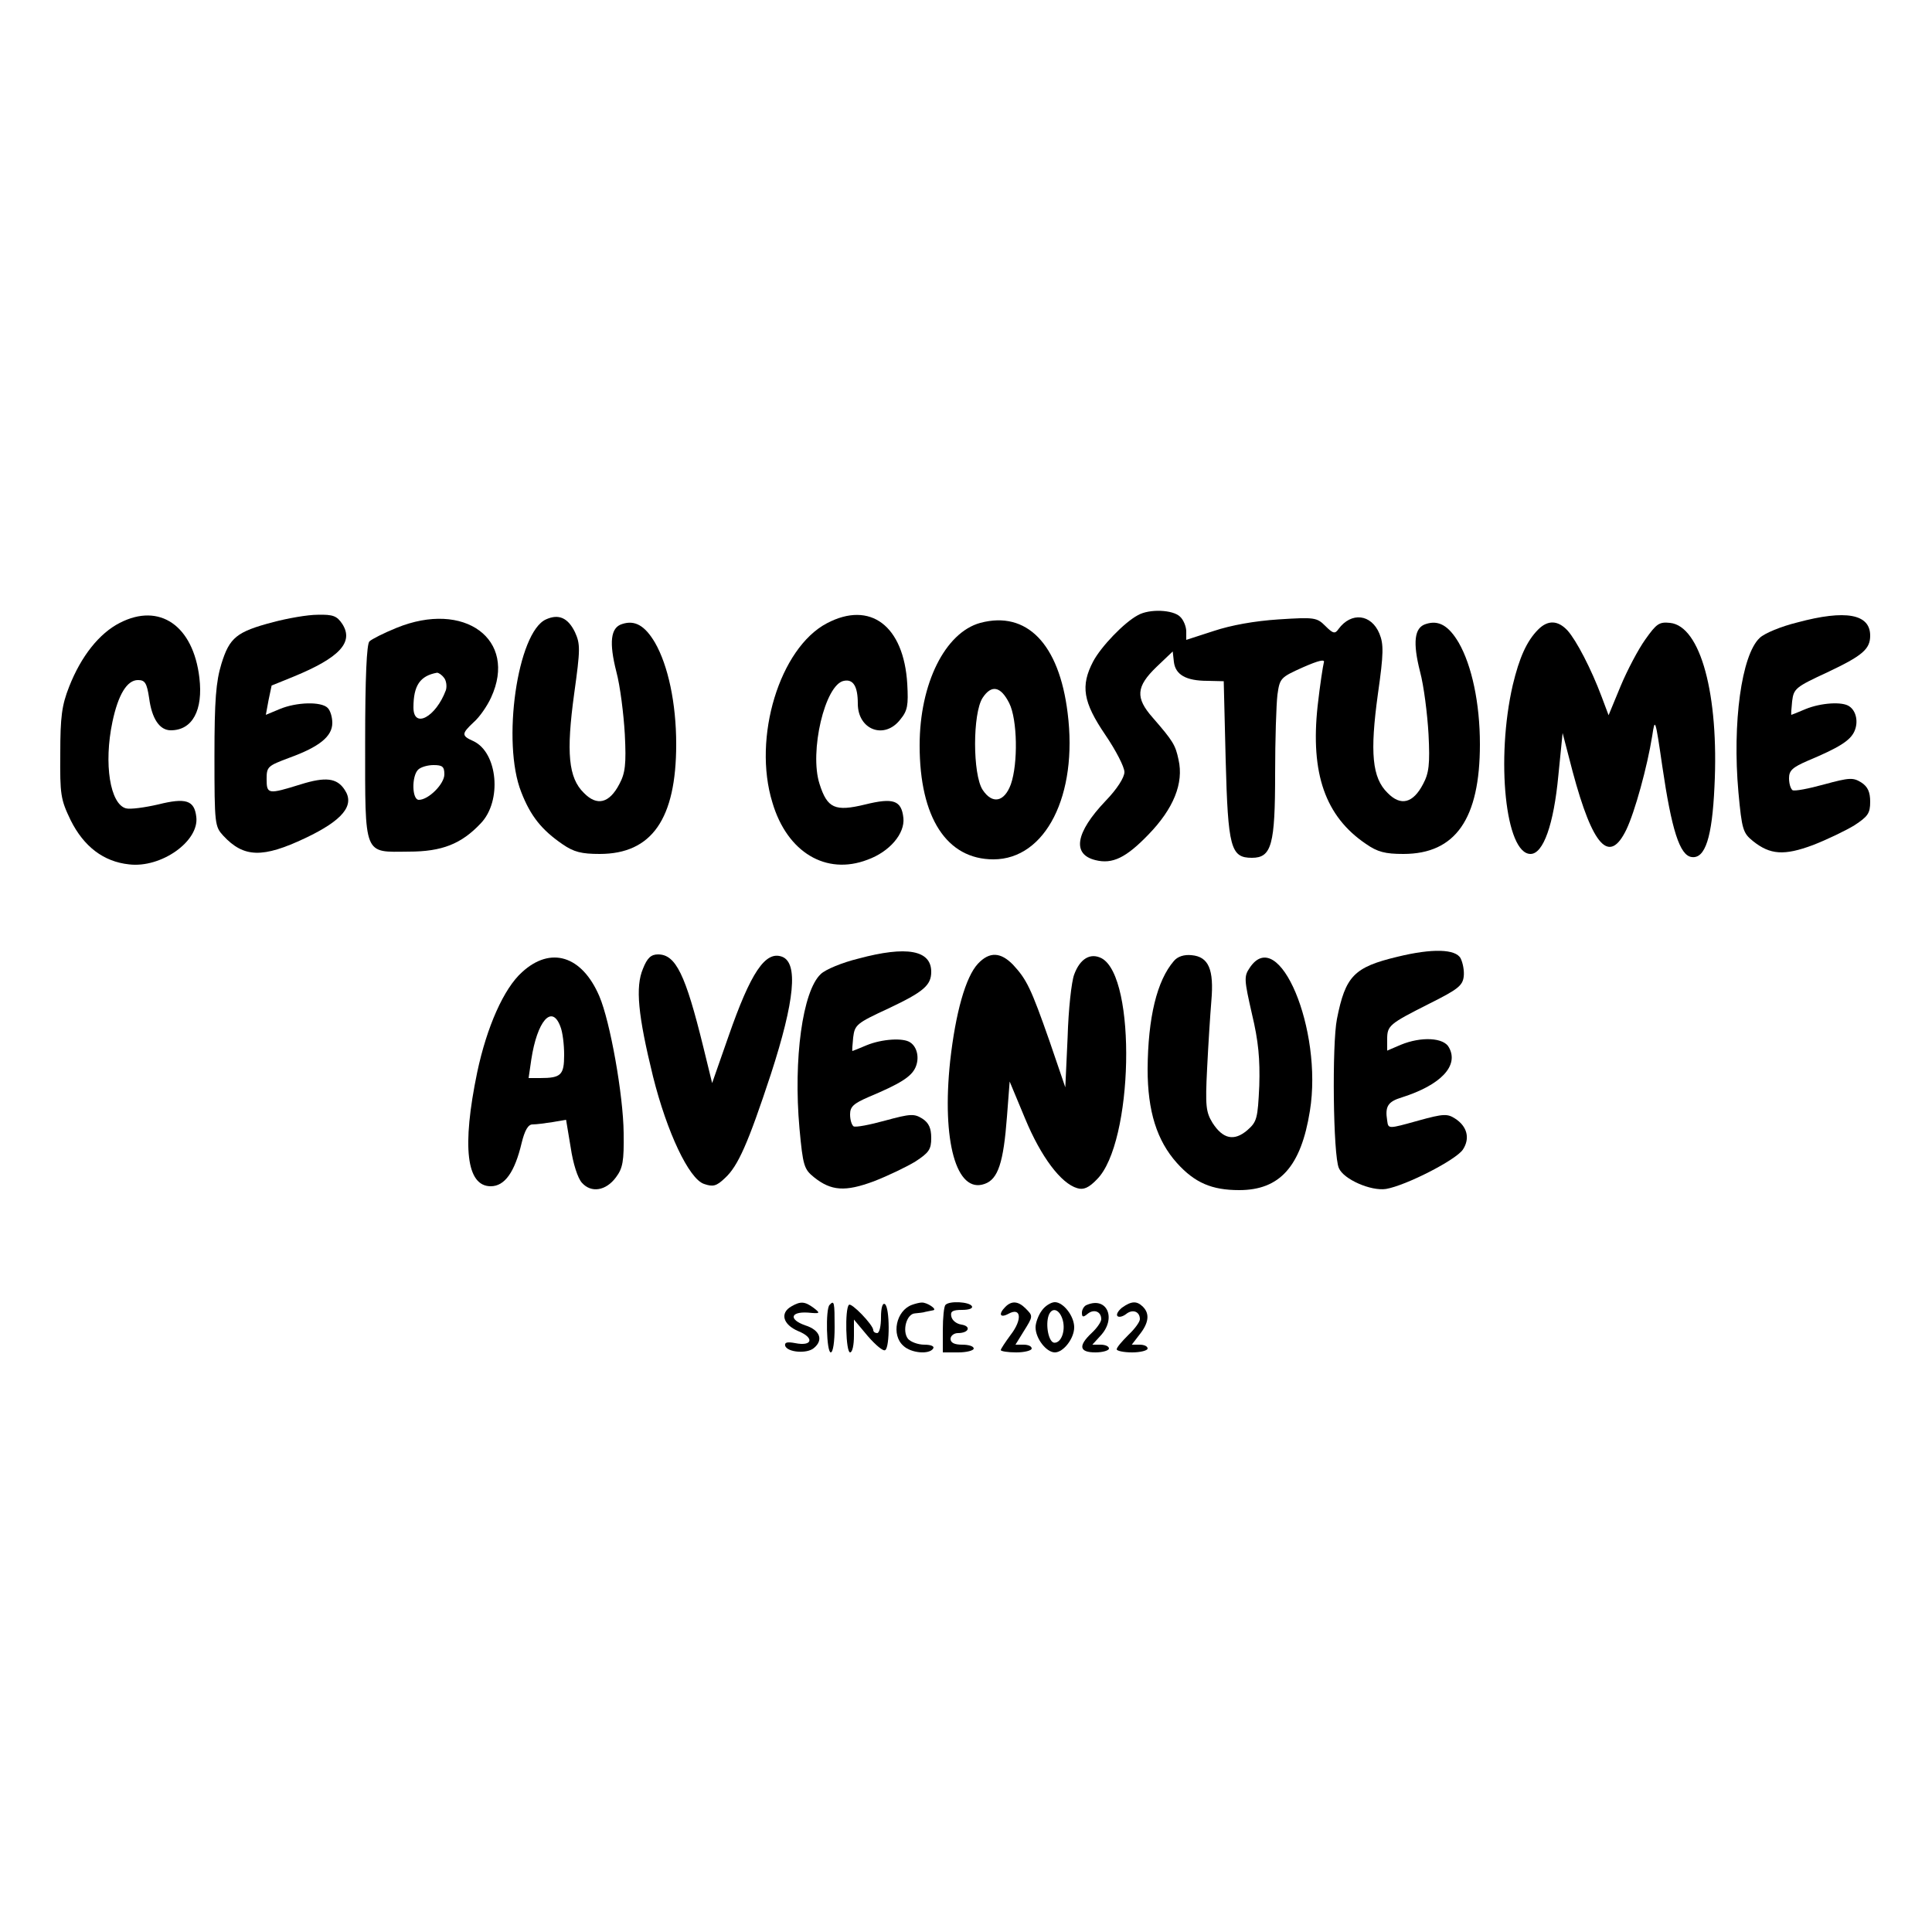 <?xml version="1.0" standalone="no"?>
<!DOCTYPE svg PUBLIC "-//W3C//DTD SVG 20010904//EN"
 "http://www.w3.org/TR/2001/REC-SVG-20010904/DTD/svg10.dtd">
<svg version="1.0" xmlns="http://www.w3.org/2000/svg"
 width="500pt" height="500pt" viewBox="0 0 500 500"
 preserveAspectRatio="xMidYMid meet">

<g transform="translate(0,500) scale(0.1,-0.1)"
fill="#000000" stroke="none">
<path d="M2945 3408 c-36 -19 -96 -82 -116 -120 -33 -63 -26 -105 31 -189 28
-41 50 -84 50 -97 0 -14 -19 -44 -49 -75 -78 -82 -87 -138 -26 -153 44 -11 79
6 137 66 65 67 92 133 78 194 -8 38 -14 48 -67 109 -45 51 -43 80 10 131 l42
40 3 -27 c4 -33 31 -49 87 -49 l42 -1 5 -203 c6 -228 13 -254 68 -254 51 0 60
34 60 218 0 88 3 179 6 204 6 43 8 45 66 71 41 18 58 22 54 12 -2 -7 -10 -58
-16 -112 -19 -175 20 -286 125 -357 30 -21 50 -26 97 -26 135 0 198 91 198
284 0 106 -21 204 -55 263 -26 44 -52 59 -85 48 -30 -9 -34 -48 -15 -123 10
-37 19 -110 22 -162 4 -78 1 -101 -14 -129 -26 -50 -58 -58 -92 -23 -40 39
-46 104 -25 256 15 105 15 129 4 156 -21 51 -73 57 -106 12 -9 -13 -14 -12
-34 8 -22 22 -28 23 -121 17 -62 -4 -123 -15 -168 -30 l-71 -23 0 22 c0 12 -7
30 -16 38 -18 18 -79 21 -109 4z"/>
<path d="M310 3388 c-53 -27 -100 -86 -131 -165 -19 -48 -23 -78 -23 -173 -1
-107 1 -119 27 -173 34 -68 85 -107 151 -114 83 -10 182 60 174 123 -5 43 -27
50 -99 32 -35 -8 -72 -13 -83 -10 -41 11 -58 115 -35 224 15 71 38 108 66 108
18 0 23 -7 29 -47 7 -53 27 -83 56 -83 56 0 84 52 74 136 -16 135 -103 195
-206 142z"/>
<path d="M707 3390 c-95 -25 -113 -40 -134 -108 -14 -46 -18 -93 -18 -239 0
-177 1 -182 23 -206 53 -57 102 -58 212 -6 97 46 129 85 102 125 -20 31 -50
34 -114 14 -84 -26 -88 -26 -88 14 0 32 3 34 59 55 77 28 111 55 111 90 0 15
-5 32 -12 39 -17 17 -81 15 -124 -3 l-36 -15 7 38 c4 20 8 37 8 38 1 0 27 11
57 23 119 49 156 89 126 136 -14 21 -24 25 -64 24 -26 0 -77 -9 -115 -19z"/>
<path d="M1413 3397 c-74 -33 -115 -319 -64 -447 24 -62 53 -98 107 -135 29
-20 49 -25 96 -25 135 0 198 91 198 284 0 106 -21 204 -55 263 -26 44 -52 59
-85 48 -30 -9 -34 -48 -15 -123 10 -37 19 -110 22 -162 4 -78 1 -101 -14 -129
-26 -50 -58 -58 -92 -23 -40 39 -46 104 -25 257 16 115 16 128 2 159 -18 37
-42 48 -75 33z"/>
<path d="M2140 3387 c-122 -64 -193 -296 -141 -464 38 -129 139 -189 246 -148
58 21 97 68 93 108 -5 46 -26 53 -99 35 -78 -19 -98 -10 -118 53 -27 83 14
258 63 267 24 5 36 -14 36 -59 0 -68 69 -94 110 -41 19 23 21 37 18 92 -9 151
-96 216 -208 157z"/>
<path d="M4651 3389 c-41 -10 -85 -28 -97 -40 -47 -44 -71 -220 -55 -399 9
-98 12 -106 38 -127 44 -35 80 -38 155 -10 36 14 84 37 107 51 35 23 41 31 41
61 0 25 -6 39 -23 50 -21 13 -30 13 -96 -5 -40 -11 -76 -18 -82 -15 -5 4 -9
17 -9 31 0 20 9 28 48 45 81 34 110 52 121 76 11 24 5 53 -13 65 -18 13 -74 9
-113 -7 -19 -8 -36 -15 -37 -15 -1 0 0 16 2 35 4 33 9 37 91 75 91 43 111 60
111 95 0 56 -63 68 -189 34z"/>
<path d="M1026 3375 c-32 -13 -64 -29 -70 -35 -7 -7 -11 -92 -11 -260 0 -299
-5 -285 113 -284 86 0 136 20 186 73 56 58 44 184 -19 213 -31 14 -31 19 1 49
15 13 35 42 45 64 69 150 -69 252 -245 180z m123 -129 c6 -7 8 -22 5 -32 -26
-70 -84 -101 -84 -45 0 57 17 82 61 90 4 0 12 -5 18 -13z m1 -250 c0 -25 -41
-66 -66 -66 -18 0 -19 61 -2 78 7 7 25 12 40 12 23 0 28 -4 28 -24z"/>
<path d="M2537 3388 c-91 -25 -157 -157 -157 -317 0 -187 70 -295 191 -295
135 0 219 166 192 379 -22 179 -106 265 -226 233z m75 -208 c21 -42 23 -156 4
-210 -17 -46 -48 -52 -73 -14 -26 40 -26 198 0 238 23 35 47 30 69 -14z"/>
<path d="M3981 3371 c-30 -30 -49 -73 -66 -144 -44 -191 -19 -437 46 -437 33
0 60 76 72 203 l11 110 26 -100 c52 -194 95 -241 139 -150 22 46 54 162 67
243 7 47 8 45 26 -79 24 -164 45 -231 76 -235 35 -5 53 51 59 182 12 238 -36
416 -115 424 -28 3 -35 -2 -64 -43 -18 -25 -47 -80 -64 -121 l-31 -75 -18 48
c-27 72 -65 145 -88 171 -25 27 -51 28 -76 3z"/>
<path d="M2221 2519 c-41 -10 -85 -28 -97 -40 -47 -44 -71 -220 -55 -399 9
-98 12 -106 38 -127 44 -35 80 -38 155 -10 36 14 84 37 107 51 35 23 41 31 41
61 0 25 -6 39 -23 50 -21 13 -30 13 -96 -5 -40 -11 -76 -18 -82 -15 -5 4 -9
17 -9 31 0 20 9 28 48 45 81 34 110 52 121 76 11 24 5 53 -13 65 -18 13 -74 9
-113 -7 -19 -8 -36 -15 -37 -15 -1 0 0 16 2 35 4 33 9 37 91 75 91 43 111 60
111 95 0 56 -63 68 -189 34z"/>
<path d="M3617 2524 c-113 -27 -135 -50 -157 -161 -13 -65 -10 -354 5 -386 12
-29 83 -60 122 -54 52 9 181 75 199 102 19 29 11 60 -20 80 -20 13 -30 13 -95
-5 -79 -22 -78 -22 -81 0 -6 37 2 49 38 60 101 32 148 82 122 129 -13 26 -72
29 -125 7 l-35 -15 0 29 c0 36 5 40 110 93 72 36 85 46 88 69 2 15 -2 36 -8
48 -13 24 -73 26 -163 4z"/>
<path d="M1664 2493 c-20 -47 -13 -120 26 -279 36 -144 93 -265 132 -278 23
-8 32 -6 54 15 34 31 60 90 119 269 62 191 71 288 29 304 -43 16 -81 -40 -139
-207 l-42 -120 -23 94 c-46 187 -71 239 -117 239 -18 0 -28 -9 -39 -37z"/>
<path d="M2531 2506 c-32 -34 -58 -127 -72 -252 -22 -207 16 -344 89 -318 35
12 49 55 58 174 l7 91 40 -96 c41 -99 93 -168 135 -180 16 -5 30 1 51 23 94
94 103 523 12 572 -29 15 -56 -1 -71 -42 -7 -18 -15 -91 -17 -162 l-6 -130
-41 120 c-48 137 -59 159 -94 197 -32 33 -61 35 -91 3z"/>
<path d="M3038 2513 c-44 -51 -67 -146 -68 -280 0 -109 24 -185 76 -243 46
-51 90 -70 161 -70 105 0 160 61 183 205 34 210 -81 484 -156 370 -15 -22 -14
-31 6 -119 17 -71 21 -117 19 -186 -4 -85 -6 -93 -31 -115 -34 -29 -63 -23
-90 19 -17 28 -19 43 -14 141 3 61 8 139 11 175 7 81 -7 114 -51 118 -19 2
-36 -3 -46 -15z"/>
<path d="M1351 2484 c-47 -42 -91 -141 -116 -259 -40 -193 -28 -295 35 -295
36 0 62 36 80 112 8 33 17 48 28 48 10 0 33 3 52 6 l35 6 12 -72 c6 -41 18
-79 29 -91 24 -27 62 -21 88 14 18 24 21 42 20 115 -1 98 -35 289 -63 354 -45
105 -126 130 -200 62z m99 -140 c6 -14 10 -47 10 -74 0 -52 -8 -60 -62 -60
l-30 0 7 48 c15 99 53 144 75 86z"/>
<path d="M2048 1619 c-30 -17 -22 -47 18 -64 42 -17 37 -40 -8 -31 -21 4 -28
2 -26 -7 6 -17 56 -21 74 -6 26 21 16 47 -22 59 -43 15 -39 36 7 33 32 -3 33
-2 15 12 -23 17 -34 18 -58 4z"/>
<path d="M2147 1623 c-11 -10 -8 -123 3 -123 6 0 10 28 10 65 0 65 -1 71 -13
58z"/>
<path d="M2197 1623 c-11 -10 -8 -123 3 -123 6 0 10 19 10 43 l0 42 36 -43
c20 -23 40 -40 45 -36 12 7 12 111 -1 119 -6 4 -10 -10 -10 -34 0 -23 -4 -41
-10 -41 -5 0 -10 3 -10 8 -1 14 -57 72 -63 65z"/>
<path d="M2360 1623 c-41 -15 -54 -78 -22 -106 20 -19 67 -23 77 -7 4 6 -6 10
-23 10 -16 0 -35 7 -42 15 -16 20 -4 65 18 66 9 1 22 2 27 4 6 1 15 3 20 4 12
2 -16 21 -30 20 -5 0 -17 -3 -25 -6z"/>
<path d="M2447 1623 c-4 -3 -7 -33 -7 -65 l0 -58 40 0 c22 0 40 5 40 10 0 6
-13 10 -30 10 -20 0 -30 5 -30 15 0 8 9 15 19 15 29 0 35 18 9 22 -13 2 -24
11 -26 21 -3 13 3 17 28 17 18 0 29 4 25 10 -7 11 -58 14 -68 3z"/>
<path d="M2602 1618 c-19 -19 -14 -30 8 -18 33 18 36 -15 6 -54 -14 -19 -26
-37 -26 -40 0 -3 18 -6 40 -6 22 0 40 5 40 10 0 6 -9 10 -21 10 l-21 0 21 34
c25 40 25 40 5 60 -19 19 -36 20 -52 4z"/>
<path d="M2696 1608 c-9 -12 -16 -32 -16 -43 0 -29 28 -65 50 -65 22 0 50 36
50 65 0 29 -28 65 -50 65 -10 0 -26 -10 -34 -22z m53 -20 c10 -28 -1 -63 -20
-63 -15 0 -24 46 -15 71 8 21 26 17 35 -8z"/>
<path d="M2813 1623 c-7 -2 -13 -12 -13 -20 0 -12 3 -13 15 -3 16 13 35 6 35
-14 0 -7 -11 -23 -25 -36 -35 -33 -32 -50 10 -50 19 0 35 5 35 10 0 6 -10 10
-22 10 l-21 0 21 23 c42 45 17 102 -35 80z"/>
<path d="M2904 1616 c-10 -8 -16 -18 -12 -22 4 -4 14 -1 22 5 17 14 36 7 36
-13 0 -7 -13 -25 -30 -41 -16 -16 -30 -32 -30 -37 0 -4 18 -8 40 -8 22 0 40 5
40 10 0 6 -9 10 -21 10 l-20 0 20 26 c24 30 27 54 9 72 -16 16 -30 15 -54 -2z"/>
</g>
</svg>
